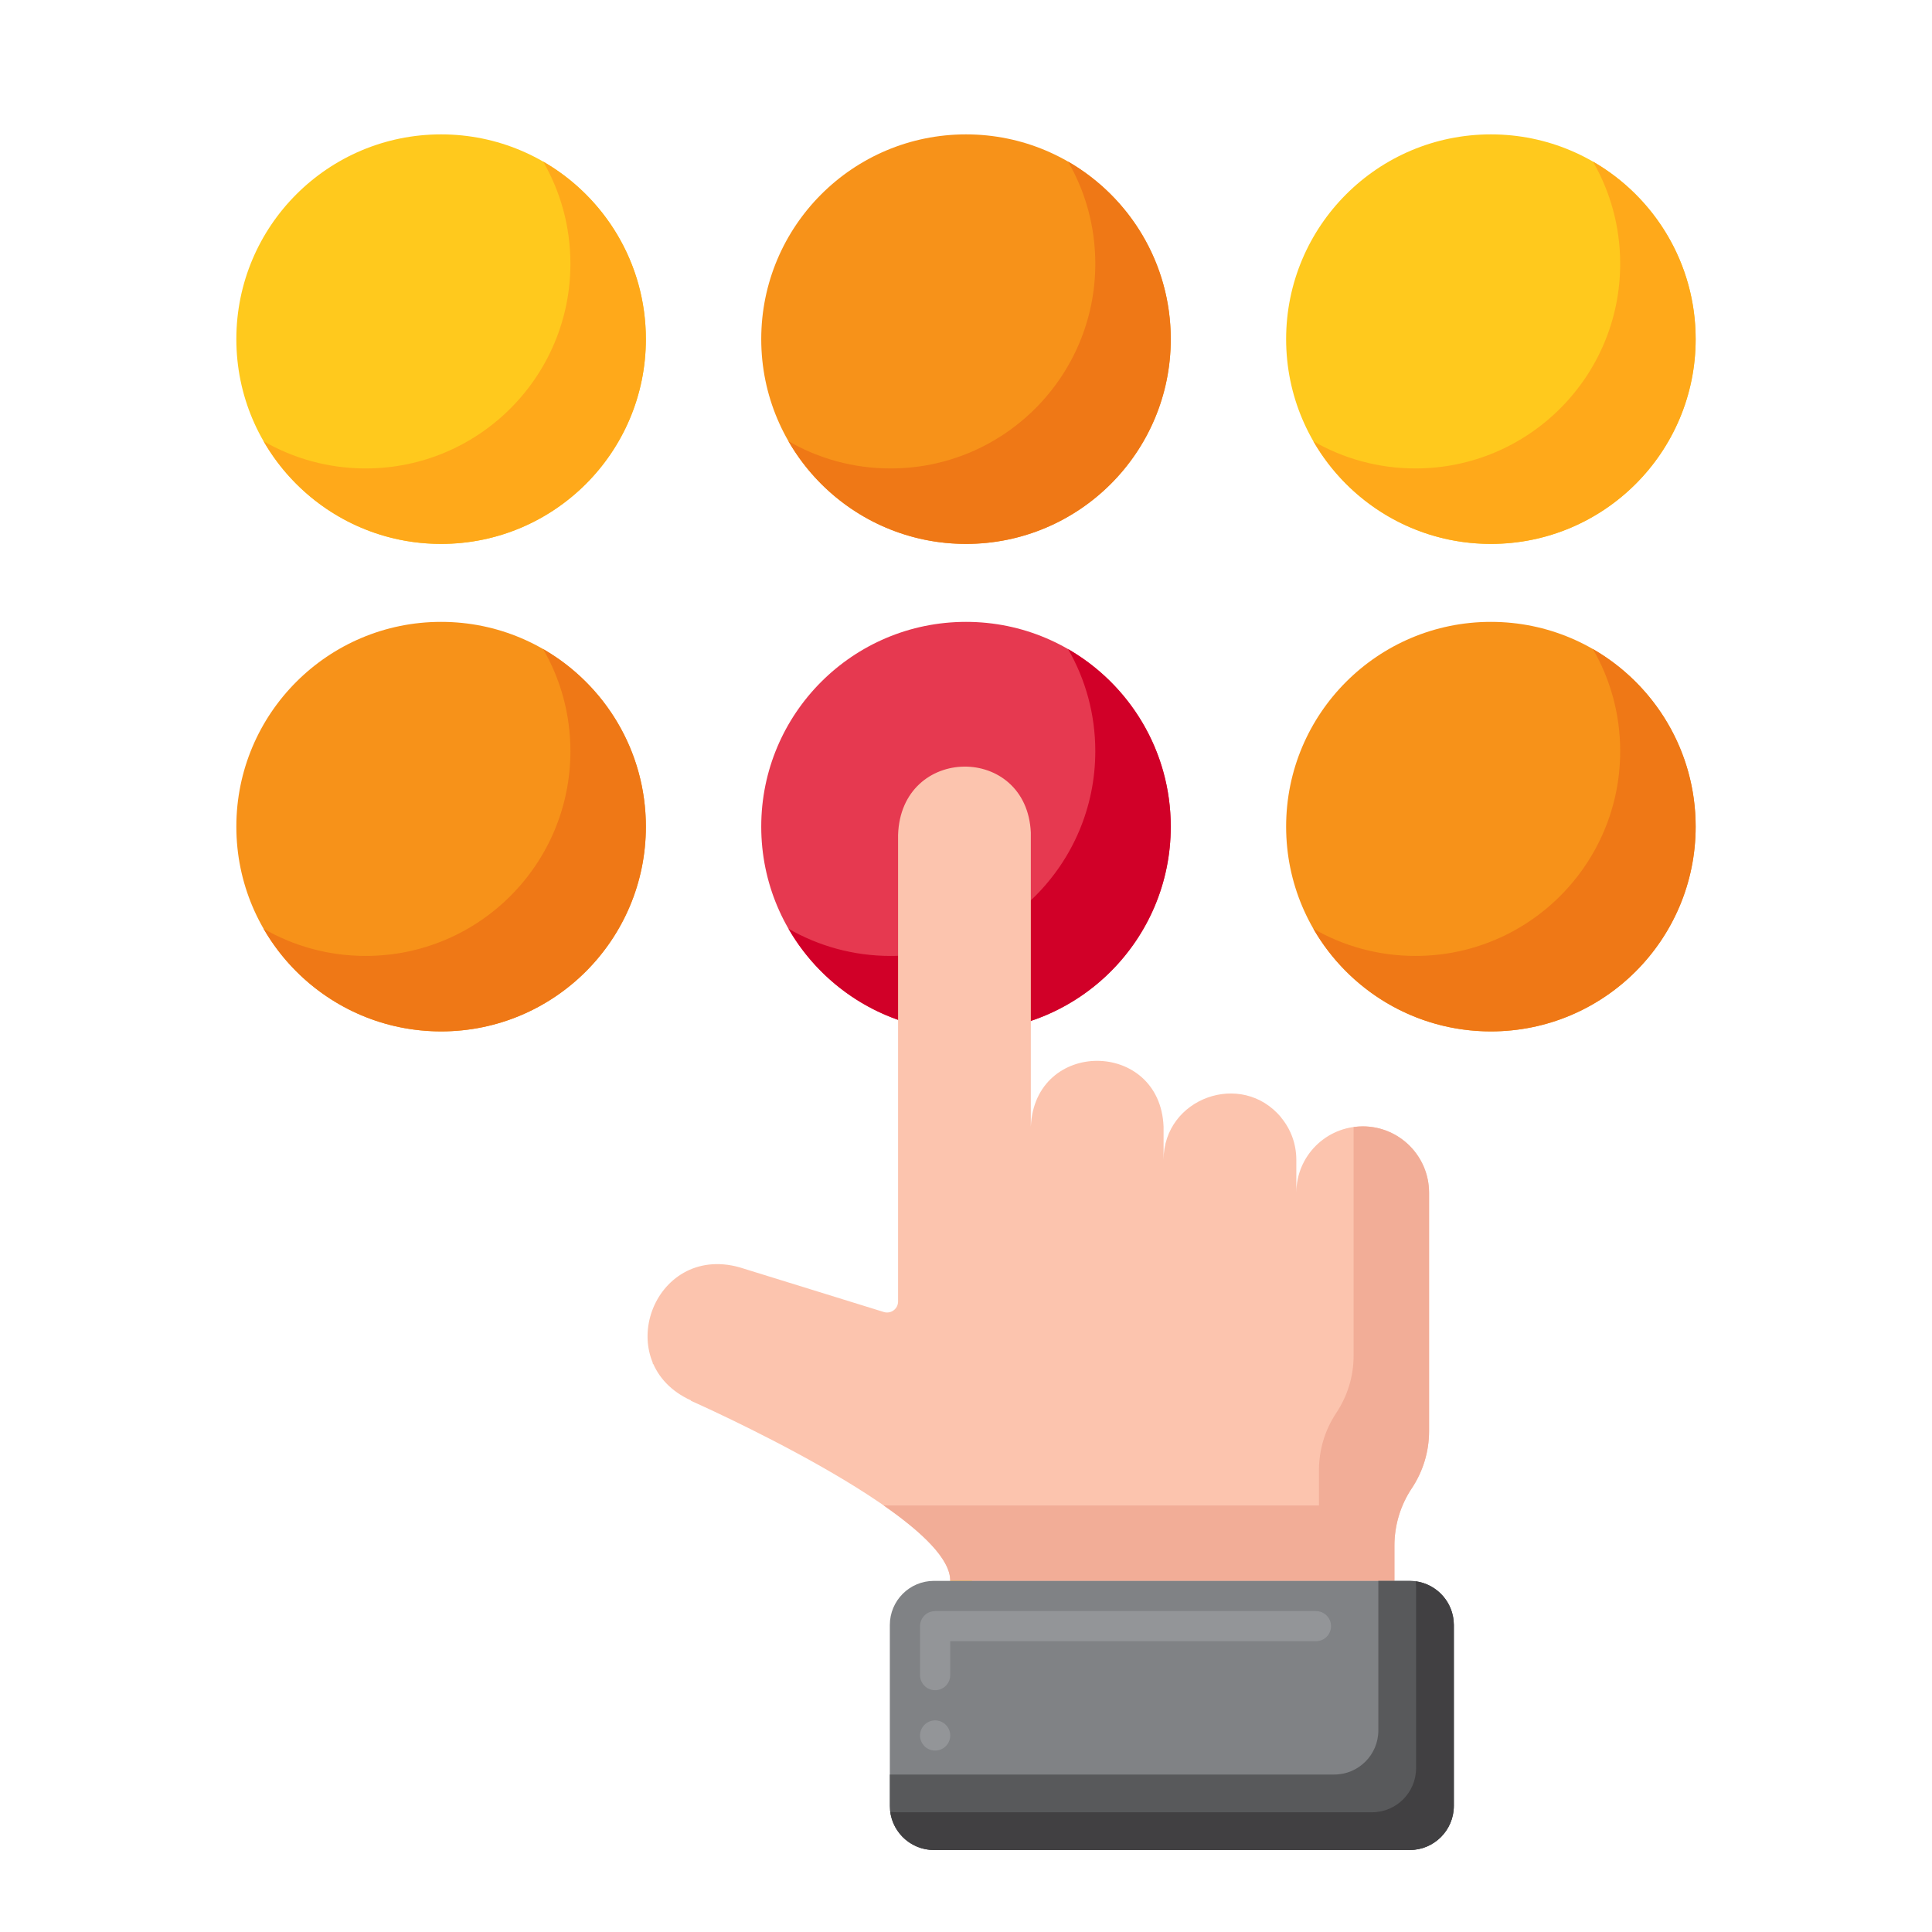 <svg xmlns="http://www.w3.org/2000/svg"  viewBox="0 0 256 256" width="100px" height="100px"><circle cx="128" cy="109.533" r="27.132" fill="#e63950"/><path fill="#d10028" d="M141.526,86.008c2.294,3.982,3.607,8.6,3.607,13.526c0,14.985-12.148,27.132-27.132,27.132 c-4.925,0-9.544-1.313-13.526-3.607c4.685,8.132,13.466,13.607,23.526,13.607c14.985,0,27.132-12.147,27.132-27.132 C155.132,99.474,149.658,90.693,141.526,86.008z"/><circle cx="197.551" cy="109.533" r="27.132" fill="#f79219"/><path fill="#ef7816" d="M211.076,86.008c2.294,3.982,3.607,8.6,3.607,13.526c0,14.985-12.148,27.132-27.132,27.132 c-4.925,0-9.544-1.313-13.526-3.607c4.685,8.132,13.466,13.607,23.526,13.607c14.985,0,27.132-12.147,27.132-27.132 C224.683,99.474,219.208,90.693,211.076,86.008z"/><circle cx="58.449" cy="109.533" r="27.132" fill="#f79219"/><path fill="#ef7816" d="M71.975,86.008c2.294,3.982,3.607,8.6,3.607,13.526c0,14.985-12.148,27.132-27.132,27.132 c-4.925,0-9.544-1.313-13.526-3.607c4.685,8.132,13.466,13.607,23.526,13.607c14.985,0,27.132-12.147,27.132-27.132 C85.582,99.474,80.107,90.693,71.975,86.008z"/><circle cx="128" cy="44.938" r="27.132" fill="#f79219"/><g><path fill="#ef7816" d="M141.526,21.413c2.294,3.982,3.607,8.6,3.607,13.526c0,14.985-12.148,27.132-27.132,27.132 c-4.925,0-9.544-1.312-13.526-3.607c4.686,8.132,13.466,13.607,23.526,13.607c14.985,0,27.132-12.148,27.132-27.132 C155.132,34.879,149.658,26.098,141.526,21.413z"/></g><g><circle cx="197.551" cy="44.938" r="27.132" fill="#ffc91d"/><path fill="#ffa91a" d="M211.076,21.413c2.294,3.982,3.607,8.6,3.607,13.526c0,14.985-12.148,27.132-27.132,27.132 c-4.925,0-9.544-1.312-13.526-3.607c4.686,8.132,13.466,13.607,23.526,13.607c14.985,0,27.132-12.148,27.132-27.132 C224.683,34.879,219.208,26.098,211.076,21.413z"/><circle cx="58.449" cy="44.938" r="27.132" fill="#ffc91d"/><path fill="#ffa91a" d="M71.975,21.413c2.294,3.982,3.607,8.6,3.607,13.526c0,14.985-12.148,27.132-27.132,27.132 c-4.925,0-9.544-1.312-13.526-3.607c4.686,8.132,13.466,13.607,23.526,13.607c14.985,0,27.132-12.148,27.132-27.132 C85.582,34.879,80.107,26.098,71.975,21.413z"/></g><g><path fill="#fcc4ae" d="M180.572,149.25c-4.867,0-8.802,3.935-8.802,8.802v-4.372c-0.007-2.11-0.72-4.029-2.011-5.596 c0-0.015,0-0.015,0-0.015c-5.222-6.304-15.57-2.592-15.579,5.611v-4.372c-0.442-11.599-17.096-11.71-17.59,0v-38.984 c-0.535-11.77-17.21-11.648-17.59,0.311c0,0,0,61.82,0,61.82c0,0.982-0.951,1.683-1.889,1.392l-19.141-5.929 c-11.493-3.181-17.233,12.757-6.398,17.649l-0.058,0.029c0,0,34.583,15.273,34.393,23.886h58.862v-4.663 c0-2.696,0.787-5.334,2.288-7.593c1.501-2.244,2.303-4.882,2.303-7.593v-31.581C189.36,153.184,185.425,149.25,180.572,149.25z"/><path fill="#f2ad97" d="M180.572,149.25c-0.412,0-0.815,0.038-1.212,0.093v30.29c0,2.71-0.802,5.348-2.303,7.593 c-1.501,2.259-2.288,4.896-2.288,7.593v4.663h-57.674c5.081,3.532,8.875,7.135,8.812,10h58.862v-4.663 c0-2.696,0.787-5.334,2.288-7.593c1.501-2.244,2.303-4.882,2.303-7.593v-31.581C189.36,153.184,185.425,149.25,180.572,149.25z"/><path fill="#f79219" d="M86.572,180.647c-0.032-0.014-0.059-0.031-0.091-0.046c0.01,0.025,0.022,0.05,0.033,0.075L86.572,180.647z"/><path fill="#f7cb15" d="M128.807,209.475H125.9C125.811,213.544,127.257,212.114,128.807,209.475z"/><path fill="#808285" d="M192.638,215.32v23.968c0,3.228-2.617,5.846-5.846,5.846h-63.038c-3.229,0-5.846-2.617-5.846-5.846V215.32 c0-3.229,2.617-5.846,5.846-5.846h63.038C190.02,209.475,192.638,212.092,192.638,215.32z"/><path fill="#939598" d="M123.91,231.96c-1.101,0-2-0.89-2-2c0-1.1,0.899-2,2-2c1.1,0,2,0.9,2,2 C125.91,231.07,125.01,231.96,123.91,231.96z M123.91,223.96c-1.101,0-2-0.89-2-2v-6.49c0-0.52,0.21-1.04,0.59-1.41 c0.37-0.37,0.88-0.58,1.41-0.58h50.46c1.1,0,2,0.89,2,1.99c0,1.11-0.9,2-2,2h-48.46v4.49 C125.91,223.07,125.01,223.96,123.91,223.96z"/><path fill="#58595b" d="M186.792,209.475h-4.154v19.814c0,3.229-2.617,5.846-5.846,5.846h-58.883v4.154 c0,3.229,2.617,5.846,5.846,5.846h63.038c3.228,0,5.846-2.617,5.846-5.846V215.32 C192.638,212.092,190.02,209.475,186.792,209.475z"/><path fill="#414042" d="M187.579,209.534c0.035,0.258,0.059,0.519,0.059,0.787v23.968c0,3.229-2.617,5.846-5.846,5.846h-63.038 c-0.268,0-0.529-0.024-0.787-0.059c0.385,2.856,2.826,5.059,5.787,5.059h63.038c3.228,0,5.846-2.617,5.846-5.846V215.32 C192.638,212.359,190.434,209.919,187.579,209.534z"/></g></svg>